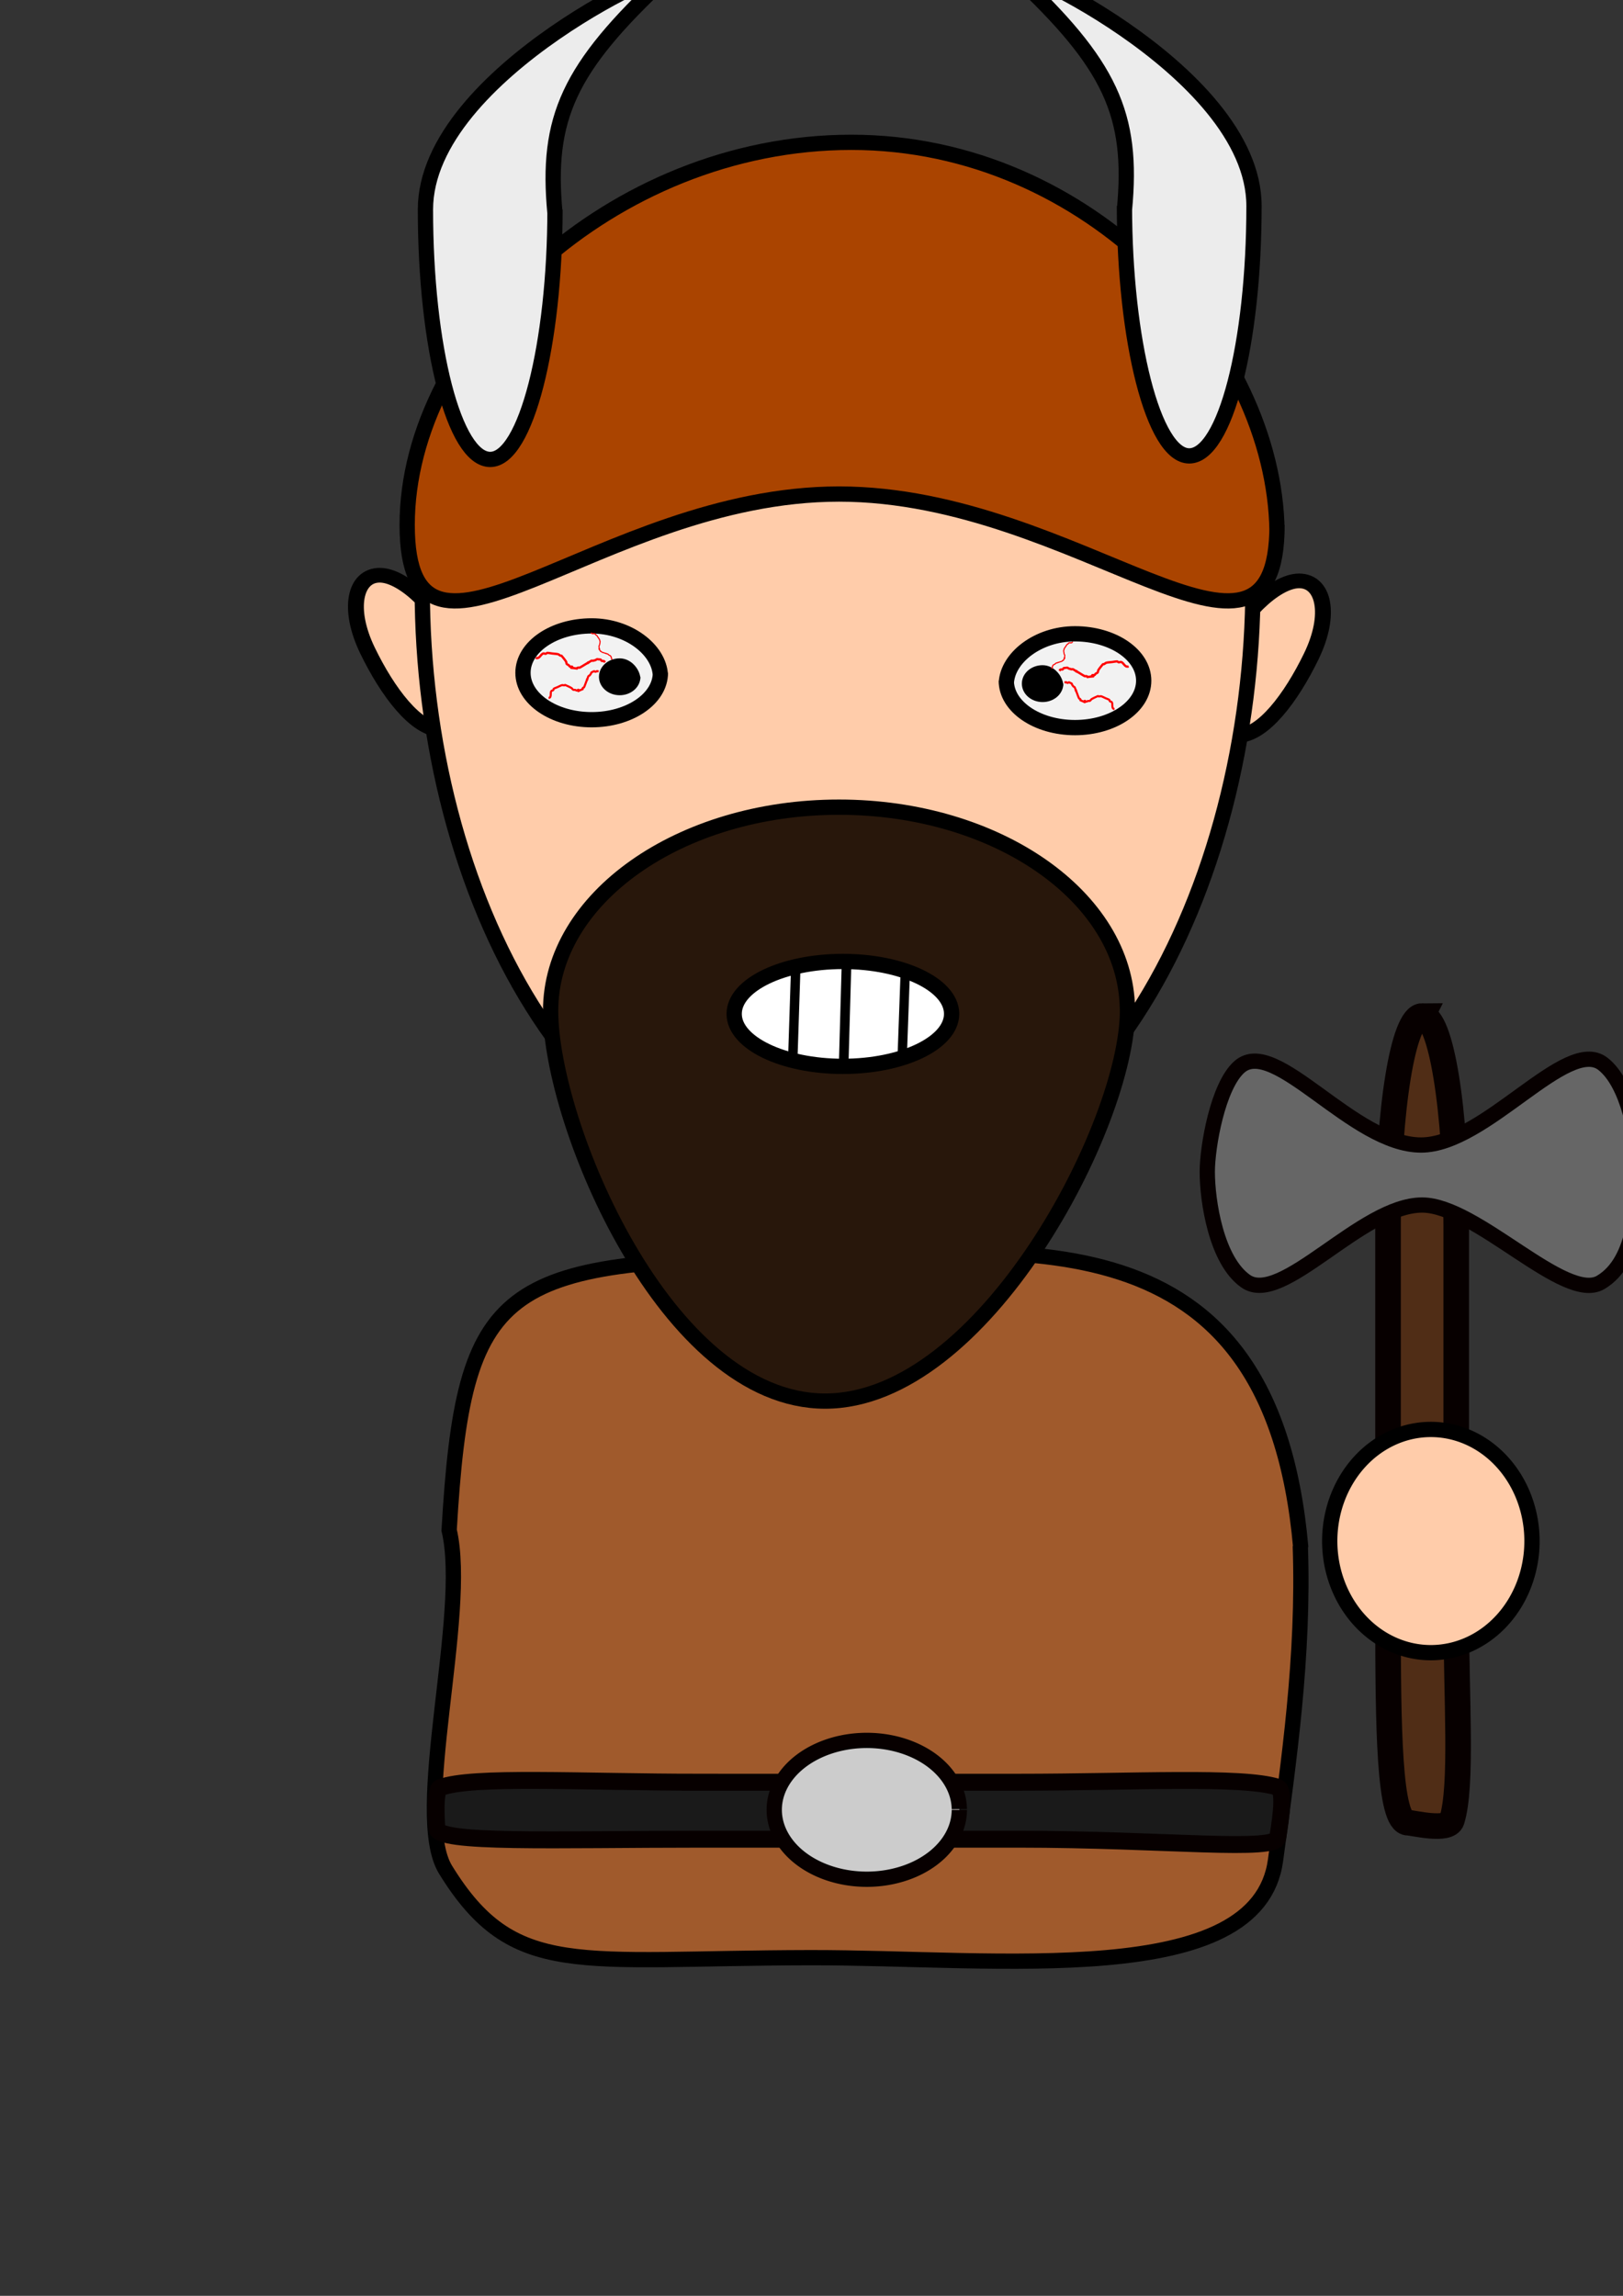 <?xml version="1.0" encoding="UTF-8" standalone="no"?>
<!-- Created with Inkscape (http://www.inkscape.org/) -->

<svg
   xmlns:dc="http://purl.org/dc/elements/1.1/"
   xmlns:cc="http://creativecommons.org/ns#"
   xmlns:rdf="http://www.w3.org/1999/02/22-rdf-syntax-ns#"
   xmlns:svg="http://www.w3.org/2000/svg"
   xmlns="http://www.w3.org/2000/svg"
   xmlns:sodipodi="http://sodipodi.sourceforge.net/DTD/sodipodi-0.dtd"
   xmlns:inkscape="http://www.inkscape.org/namespaces/inkscape"
   width="744.094"
   height="1052.362"
   id="svg2"
   version="1.1"
   inkscape:version="0.48.4 r9939"
   sodipodi:docname="viking.svg"
   inkscape:export-filename="C:\Users\Anders\Dropbox\HiG\Semester 3\GameJam\img\viking.png"
   inkscape:export-xdpi="15.481905"
   inkscape:export-ydpi="15.481905">
  <rect width="100%" height="100%" fill="#333333" stroke="none"/>
  <defs
     id="defs4" />
  <sodipodi:namedview
     id="base"
     pagecolor="#ffffff"
     bordercolor="#666666"
     borderopacity="1.0"
     inkscape:pageopacity="0.0"
     inkscape:pageshadow="2"
     inkscape:zoom="0.5"
     inkscape:cx="1107.3061"
     inkscape:cy="540.23107"
     inkscape:document-units="px"
     inkscape:current-layer="layer5"
     showgrid="false"
     inkscape:window-width="1920"
     inkscape:window-height="1017"
     inkscape:window-x="-8"
     inkscape:window-y="-8"
     inkscape:window-maximized="1"
     showguides="true"
     inkscape:guide-bbox="true" />
  <g
     inkscape:groupmode="layer"
     id="layer5"
     inkscape:label="ALL"
     style="display:inline">
    <g
       id="g6733"
       transform="matrix(1.307,0,0,1.209,-313.455,-63.452)"
       style="stroke:#000000;stroke-width:5.568;stroke-miterlimit:4;stroke-opacity:1;stroke-dasharray:none;display:inline">
      <path
         sodipodi:nodetypes="csssc"
         inkscape:connector-curvature="0"
         id="path3037-4-1"
         d="m 668.388,301.291 c 0,17.358 -2.964,30 5.714,30 8.679,0 18.612,-14.162 25.714,-30 7.143,-15.929 4.393,-28.571 -4.286,-28.571 -8.613,0 -21.335,13.866 -27.142,28.234"
         style="fill:#ffccaa;fill-opacity:1;fill-rule:evenodd;stroke:#000000;stroke-width:5.568;stroke-miterlimit:4;stroke-opacity:1;stroke-dasharray:none;display:inline" />
      <path
         sodipodi:nodetypes="csssc"
         inkscape:connector-curvature="0"
         id="path3037-5"
         d="m 400.183,299.148 c 0,17.358 2.964,30 -5.714,30 -8.679,0 -18.612,-14.162 -25.714,-30 -7.143,-15.929 -4.393,-28.571 4.286,-28.571 8.613,0 21.335,13.866 27.142,28.234"
         style="fill:#ffccaa;fill-opacity:1;fill-rule:evenodd;stroke:#000000;stroke-width:5.568;stroke-miterlimit:4;stroke-opacity:1;stroke-dasharray:none;display:inline" />
    </g>
    <path
       style="fill:#ffccaa;fill-opacity:1;fill-rule:evenodd;stroke:#000000;stroke-width:7;stroke-miterlimit:4;stroke-opacity:1;stroke-dasharray:none;display:inline"
       d="m 382.978,447.215 c -23.276,0 -20.82,-9.456 -21.258,12.068 l -2.474,121.411 c -0.057,2.782 3.99,4.472 5.433,5.025 1.443,0.553 53.592,-1.819 53.592,-1.819 0,0 -2.452,2.195 -2.451,2.067 l 1.214,-123.014 c 0.212,-21.528 2.292,-15.738 -20.984,-15.738 z"
       id="rect3058"
       inkscape:connector-curvature="0"
       sodipodi:nodetypes="ssszcssss" />
    <path
       style="fill:#a05a2c;fill-opacity:1;fill-rule:evenodd;stroke:#000000;stroke-width:7;stroke-miterlimit:4;stroke-opacity:1;stroke-dasharray:none;display:inline"
       d="m 596.147,708.566 c 1.766,50.803 -5.256,98.909 -11.353,144.11 -8.055,59.716 -127.147,44.532 -213.575,44.688 -106.756,0.193 -135.827,10.107 -166.921,-40.272 -15.792,-25.587 10.705,-117.155 1.617,-155.689 6.603,-113.692 23.569,-123.453 158.792,-125.047 101.868,-2.954 217.917,-23.06 231.65,133.064"
       id="path3464"
       inkscape:connector-curvature="0"
       sodipodi:nodetypes="csssccc" />
    <path
       style="fill:#ffccaa;fill-opacity:1;fill-rule:evenodd;stroke:#000000;stroke-width:7;stroke-miterlimit:4;stroke-opacity:1;stroke-dasharray:none;marker-start:none;display:inline"
       d="m 574.436,268.347 c 0,138.46 -70.82,279.877 -190.421,279.877 -119.601,0 -190.421,-139.594 -190.421,-278.054 0,-138.46 74.553,-188.712 194.154,-188.712 118.694,0 185.422,49.548 186.697,186.95"
       id="path3034"
       inkscape:connector-curvature="0"
       sodipodi:nodetypes="csssc" />
    <path
       style="fill:#1a1a1a;fill-opacity:1;fill-rule:evenodd;stroke:#070000;stroke-width:7.76;stroke-miterlimit:4;stroke-opacity:1"
       d="m 321.688,816.941 145.276,0 c 53.147,0 102.109,-2.866 118.65,2.226 4.397,1.354 0.286,21.31 0.286,22.829 0,7.232 -51.66,1.055 -118.936,1.055 l -145.276,0 c -67.276,0 -121.436,2.178 -121.436,-5.055 0,-1.25 -1.382,-17.458 1.643,-18.601 14.473,-5.47 64.147,-2.454 119.794,-2.454 z"
       id="rect3988"
       inkscape:connector-curvature="0"
       sodipodi:nodetypes="sssssssss" />
    <path
       sodipodi:type="arc"
       style="fill:#cccccc;fill-opacity:1;fill-rule:evenodd;stroke:#070000;stroke-width:7;stroke-miterlimit:4;stroke-opacity:1;stroke-dasharray:none"
       id="path3991"
       sodipodi:cx="-43.840622"
       sodipodi:cy="453.44275"
       sodipodi:rx="42.426407"
       sodipodi:ry="31.819805"
       d="m -1.414,453.443 a 42.426,31.82 0 1 1 -0.002,-0.342"
       sodipodi:start="0"
       sodipodi:end="6.2724451"
       sodipodi:open="true"
       transform="translate(441.235,376.181)" />
    <path
       sodipodi:type="arc"
       style="fill:#ffffff;fill-opacity:1;fill-rule:evenodd;stroke:#000000;stroke-width:4;stroke-miterlimit:4;stroke-opacity:1;stroke-dasharray:none"
       id="path3995"
       sodipodi:cx="-149.19952"
       sodipodi:cy="344.54831"
       sodipodi:rx="55.861435"
       sodipodi:ry="26.162951"
       d="m -93.338,344.548 a 55.861,26.163 0 1 1 -0.003,-0.281"
       sodipodi:start="0"
       sodipodi:end="6.2724451"
       sodipodi:open="true"
       transform="translate(531.744,117.38)" />
    <path
       style="fill:none;stroke:#000000;stroke-width:4.333;stroke-linecap:butt;stroke-linejoin:miter;stroke-miterlimit:4;stroke-opacity:1;stroke-dasharray:none"
       d="m 364.9,441.389 -1.48,45.32"
       id="path3993"
       inkscape:connector-type="polyline"
       inkscape:connector-curvature="0" />
    <path
       style="fill:none;stroke:#000000;stroke-width:4.278;stroke-linecap:butt;stroke-linejoin:miter;stroke-miterlimit:4;stroke-opacity:1;stroke-dasharray:none;display:inline"
       d="m 415.132,442.775 -1.536,42.548"
       id="path3993-4"
       inkscape:connector-type="polyline"
       inkscape:connector-curvature="0" />
    <path
       style="fill:none;stroke:#000000;stroke-width:4.41;stroke-linecap:butt;stroke-linejoin:miter;stroke-miterlimit:4;stroke-opacity:1;stroke-dasharray:none;display:inline"
       d="m 388.196,438.599 -1.403,49.487"
       id="path3993-5"
       inkscape:connector-type="polyline"
       inkscape:connector-curvature="0" />
  </g>
  <g
     inkscape:groupmode="layer"
     id="layer6"
     inkscape:label="Helmet"
     sodipodi:insensitive="true">
    <path
       style="fill:#aa4400;fill-opacity:1;fill-rule:evenodd;stroke:#000000;stroke-width:7;stroke-miterlimit:4;stroke-opacity:1;stroke-dasharray:none"
       d="m 585.484,240.604 c 0,85.915 -90.69,-14.142 -200.818,-14.142 -110.128,0 -197.99,100.057 -197.99,14.142 0,-85.915 93.519,-175.362 203.647,-175.362 109.292,0 193.976,92.933 195.15,178.192"
       id="path3000"
       inkscape:connector-curvature="0"
       sodipodi:nodetypes="csssc" />
    <path
       style="fill:#ececec;fill-opacity:1;fill-rule:evenodd;stroke:#000000;stroke-width:7;stroke-miterlimit:4;stroke-opacity:1;stroke-dasharray:none"
       d="m 254.447,96.047 c 0,61.508 -13.296,114.551 -29.698,114.551 -16.402,0 -29.698,-51.286 -29.698,-114.551 0,-63.265 122.007,-117.392 110.01,-106.208 -44.336,41.33 -54.775,64.263 -50.614,107.978"
       id="path3003"
       inkscape:connector-curvature="0"
       sodipodi:nodetypes="csssc" />
    <path
       style="fill:#ececec;fill-opacity:1;fill-rule:evenodd;stroke:#000000;stroke-width:7;stroke-miterlimit:4;stroke-opacity:1;stroke-dasharray:none"
       d="m 515.523,94.427 c 0,61.508 13.296,114.551 29.698,114.551 16.402,0 29.698,-51.286 29.698,-114.551 0,-63.265 -122.007,-117.392 -110.01,-106.208 44.336,41.33 54.775,64.263 50.614,107.978"
       id="path3003-1"
       inkscape:connector-curvature="0"
       sodipodi:nodetypes="csssc" />
  </g>
  <g
     inkscape:groupmode="layer"
     id="layer7"
     inkscape:label="Stache"
     sodipodi:insensitive="true"
     style="display:inline">
    <path
       style="fill:#28170b;fill-opacity:1;fill-rule:evenodd;stroke:#000000;stroke-width:7;stroke-miterlimit:4;stroke-opacity:1;stroke-dasharray:none"
       d="m 384.659,369.993 c -73.028,0 -132.219,41.795 -132.219,93.344 0,51.549 52.827,178.904 125.855,178.904 73.028,0 138.614,-127.354 138.614,-178.904 l -0.031,-1 c -0.778,-51.155 -59.745,-92.344 -132.219,-92.344 z m 1.781,70.719 c 27.323,0 49.55,10.605 49.844,23.781 l 0,0.25 c 0,13.278 -22.312,24.062 -49.844,24.062 -27.532,0 -49.844,-10.785 -49.844,-24.062 0,-13.278 22.312,-24.031 49.844,-24.031 z"
       id="path3796"
       inkscape:connector-curvature="0"
       sodipodi:nodetypes="sssccssscssss" />
  </g>
  <g
     inkscape:groupmode="layer"
     id="layer11"
     inkscape:label="Eyes"
     sodipodi:insensitive="true"
     style="display:inline">
    <path
       style="fill:#f2f2f2;fill-opacity:1;fill-rule:evenodd;stroke:#000000;stroke-width:7;stroke-miterlimit:4;stroke-opacity:1"
       d="m 302.769,308.399 c 0,11.874 -14.103,21.5 -31.5,21.5 -17.397,0 -31.5,-9.626 -31.5,-21.5 0,-11.874 14.103,-21.5 31.5,-21.5 16.969,0 30.889,10.942 31.481,22.518"
       id="path3806"
       inkscape:connector-curvature="0"
       sodipodi:nodetypes="csssc" />
    <path
       style="fill:#f2f2f2;fill-opacity:1;fill-rule:evenodd;stroke:#000000;stroke-width:7;stroke-miterlimit:4;stroke-opacity:1"
       d="m 461.353,312.021 c 0,11.874 14.103,21.5 31.5,21.5 17.397,0 31.5,-9.626 31.5,-21.5 0,-11.874 -14.103,-21.5 -31.5,-21.5 -16.969,0 -30.889,10.942 -31.481,22.518"
       id="path3806-7"
       inkscape:connector-curvature="0"
       sodipodi:nodetypes="csssc" />
    <path
       style="fill:#000000;fill-opacity:1;fill-rule:evenodd;stroke:#000000;stroke-width:7;stroke-miterlimit:4;stroke-opacity:1"
       d="m 290.124,310.23 c 0,2.734 -2.691,4.95 -6.01,4.95 -3.319,0 -6.01,-2.216 -6.01,-4.95 0,-2.734 2.691,-4.95 6.01,-4.95 3.238,0 5.894,3.362 6.007,6.027"
       id="path3834"
       inkscape:connector-curvature="0"
       sodipodi:nodetypes="csssc" />
    <path
       style="fill:#000000;fill-opacity:1;fill-rule:evenodd;stroke:#000000;stroke-width:7;stroke-miterlimit:4;stroke-opacity:1"
       d="m 484.01,313.362 c 0,2.734 -2.691,4.95 -6.01,4.95 -3.319,0 -6.01,-2.216 -6.01,-4.95 0,-2.734 2.691,-4.95 6.01,-4.95 3.238,0 5.894,3.362 6.007,6.027"
       id="path3834-0"
       inkscape:connector-curvature="0"
       sodipodi:nodetypes="csssc" />
    <path
       style="fill:none;stroke:#ff0000;stroke-width:0.952px;stroke-linecap:butt;stroke-linejoin:miter;stroke-opacity:1"
       d="m 251.523,319.96 c 1.573,-0.26 0.569,-2.373 1.282,-3.25 0.202,-0.248 0.64,-0.117 0.841,-0.365 0.143,-0.176 0.114,-0.475 0.257,-0.65 0.103,-0.127 1.392,-0.604 1.683,-0.73 0.489,-0.212 1.685,-0.853 2.104,-0.913 0.334,-0.048 0.669,0.121 1.006,0.103 0.15,-0.008 0.274,-0.218 0.421,-0.183 0.2,0.049 2.614,1.183 2.925,1.425 0.276,0.215 0.441,0.602 0.749,0.753 0.308,0.15 0.677,0.022 1.006,0.103 0.208,0.051 0.373,0.263 0.585,0.285 0.3,0.03 0.566,-0.499 0.841,-0.365 0.975,0.475 -1.378,1.137 1.006,0.103 1.915,-0.831 0.101,0.21 1.098,-1.015 0.101,-0.124 0.32,-0.058 0.421,-0.183 0.157,-0.193 0.875,-2.218 1.026,-2.6 0.086,-0.217 0.171,-0.433 0.257,-0.65 0.086,-0.217 0.061,-0.745 0.256,-0.65 0.195,0.095 -0.342,0.867 -0.256,0.65 0.171,-0.433 0.342,-0.867 0.513,-1.3 0.086,-0.217 0.114,-0.475 0.257,-0.65 0.101,-0.124 0.28,-0.122 0.421,-0.183 0.226,-0.278 0.484,-0.526 0.677,-0.833 0.122,-0.194 0.114,-0.475 0.256,-0.65 0.101,-0.124 0.28,-0.122 0.421,-0.183 0.28,-0.122 0.541,-0.348 0.841,-0.365 0.213,-0.012 0.373,0.263 0.585,0.285 0.3,0.03 0.542,-0.396 0.841,-0.365 0.212,0.022 0.39,0.19 0.585,0.285"
       id="path3859"
       inkscape:connector-curvature="0" />
    <path
       style="fill:none;stroke:#ff0000;stroke-width:0.952px;stroke-linecap:butt;stroke-linejoin:miter;stroke-opacity:1"
       d="m 510.952,325.051 c -1.573,-0.26 -0.569,-2.373 -1.282,-3.25 -0.202,-0.248 -0.64,-0.117 -0.841,-0.365 -0.143,-0.176 -0.114,-0.475 -0.257,-0.65 -0.103,-0.127 -1.392,-0.604 -1.683,-0.73 -0.489,-0.212 -1.685,-0.853 -2.104,-0.913 -0.334,-0.048 -0.669,0.121 -1.006,0.103 -0.15,-0.008 -0.274,-0.218 -0.421,-0.183 -0.2,0.049 -2.614,1.183 -2.925,1.425 -0.276,0.215 -0.441,0.602 -0.749,0.753 -0.308,0.15 -0.677,0.022 -1.006,0.103 -0.208,0.051 -0.373,0.263 -0.585,0.285 -0.3,0.03 -0.566,-0.499 -0.841,-0.365 -0.975,0.475 1.378,1.137 -1.006,0.103 -1.915,-0.831 -0.101,0.21 -1.098,-1.015 -0.101,-0.124 -0.32,-0.058 -0.421,-0.183 -0.157,-0.193 -0.875,-2.218 -1.026,-2.6 -0.086,-0.217 -0.171,-0.433 -0.257,-0.65 -0.086,-0.217 -0.061,-0.745 -0.256,-0.65 -0.195,0.095 0.342,0.867 0.256,0.65 -0.171,-0.433 -0.342,-0.867 -0.513,-1.3 -0.086,-0.217 -0.114,-0.475 -0.257,-0.65 -0.101,-0.124 -0.28,-0.122 -0.421,-0.183 -0.226,-0.278 -0.484,-0.526 -0.677,-0.833 -0.122,-0.194 -0.114,-0.475 -0.256,-0.65 -0.101,-0.124 -0.28,-0.122 -0.421,-0.183 -0.28,-0.122 -0.541,-0.348 -0.841,-0.365 -0.213,-0.012 -0.373,0.263 -0.585,0.285 -0.3,0.03 -0.542,-0.396 -0.841,-0.365 -0.212,0.022 -0.39,0.19 -0.585,0.285"
       id="path3859-9"
       inkscape:connector-curvature="0" />
    <path
       style="fill:none;stroke:#ff0000;stroke-width:1.049px;stroke-linecap:butt;stroke-linejoin:miter;stroke-opacity:1"
       d="m 517.437,305.467 c -1.803,0.615 -2.152,-1.676 -3.471,-2.03 -0.373,-0.1 -0.74,0.241 -1.113,0.141 -0.264,-0.071 -0.43,-0.335 -0.694,-0.406 -0.19,-0.051 -1.842,0.233 -2.226,0.282 -0.647,0.082 -2.31,0.18 -2.783,0.352 -0.378,0.137 -0.615,0.455 -0.976,0.617 -0.161,0.073 -0.428,-0.037 -0.557,0.07 -0.175,0.146 -1.932,2.368 -2.095,2.734 -0.145,0.325 -0.061,0.735 -0.282,1.023 -0.221,0.288 -0.687,0.377 -0.976,0.617 -0.182,0.152 -0.213,0.417 -0.419,0.547 -0.291,0.184 -0.916,-0.117 -1.113,0.141 -0.698,0.911 2.178,0.218 -0.976,0.617 -2.534,0.321 0.033,0.229 -1.807,-0.265 -0.186,-0.05 -0.37,0.12 -0.557,0.07 -0.29,-0.078 -2.368,-1.385 -2.777,-1.624 -0.231,-0.135 -0.463,-0.271 -0.694,-0.406 -0.231,-0.135 -0.554,-0.588 -0.694,-0.406 -0.14,0.182 0.926,0.541 0.694,0.406 -0.463,-0.271 -0.926,-0.541 -1.388,-0.812 -0.231,-0.135 -0.43,-0.335 -0.694,-0.406 -0.186,-0.05 -0.371,0.047 -0.557,0.07 -0.417,-0.112 -0.849,-0.182 -1.251,-0.335 -0.254,-0.097 -0.43,-0.335 -0.694,-0.406 -0.186,-0.05 -0.371,0.047 -0.557,0.07 -0.371,0.047 -0.79,-0.004 -1.113,0.141 -0.228,0.102 -0.213,0.417 -0.419,0.547 -0.291,0.184 -0.822,-0.043 -1.113,0.141 -0.206,0.13 -0.279,0.365 -0.419,0.547"
       id="path3859-9-4"
       inkscape:connector-curvature="0" />
    <path
       style="fill:none;stroke:#ff0000;stroke-width:1.049px;stroke-linecap:butt;stroke-linejoin:miter;stroke-opacity:1"
       d="m 245.64,301.565 c 1.803,0.615 2.152,-1.676 3.471,-2.03 0.373,-0.1 0.74,0.241 1.113,0.141 0.264,-0.071 0.43,-0.335 0.694,-0.406 0.19,-0.051 1.842,0.233 2.226,0.282 0.647,0.082 2.31,0.18 2.783,0.352 0.378,0.137 0.615,0.455 0.976,0.617 0.161,0.073 0.428,-0.037 0.557,0.07 0.175,0.146 1.932,2.368 2.095,2.734 0.145,0.325 0.061,0.735 0.282,1.023 0.221,0.288 0.687,0.377 0.976,0.617 0.182,0.152 0.213,0.417 0.419,0.547 0.291,0.184 0.916,-0.117 1.113,0.141 0.698,0.911 -2.178,0.218 0.976,0.617 2.534,0.321 -0.033,0.229 1.807,-0.265 0.186,-0.05 0.37,0.12 0.557,0.07 0.29,-0.078 2.368,-1.385 2.777,-1.624 0.231,-0.135 0.463,-0.271 0.694,-0.406 0.231,-0.135 0.554,-0.588 0.694,-0.406 0.14,0.182 -0.926,0.541 -0.694,0.406 0.463,-0.271 0.926,-0.541 1.388,-0.812 0.231,-0.135 0.43,-0.335 0.694,-0.406 0.186,-0.05 0.371,0.047 0.557,0.07 0.417,-0.112 0.849,-0.182 1.251,-0.335 0.254,-0.097 0.43,-0.335 0.694,-0.406 0.186,-0.05 0.371,0.047 0.557,0.07 0.371,0.047 0.79,-0.004 1.113,0.141 0.228,0.102 0.213,0.417 0.419,0.547 0.291,0.184 0.822,-0.043 1.113,0.141 0.206,0.13 0.279,0.365 0.419,0.547"
       id="path3859-9-4-8"
       inkscape:connector-curvature="0" />
    <path
       style="fill:none;stroke:#ff0000;stroke-width:0.511px;stroke-linecap:butt;stroke-linejoin:miter;stroke-opacity:1"
       d="m 271.019,289.988 c 0.361,0.871 1.28,0.231 1.826,0.599 0.155,0.104 0.152,0.354 0.307,0.458 0.109,0.073 0.256,0.046 0.365,0.12 0.079,0.053 0.508,0.757 0.614,0.915 0.178,0.266 0.676,0.912 0.767,1.144 0.073,0.185 0.037,0.379 0.095,0.567 0.026,0.084 0.15,0.145 0.153,0.229 0.005,0.114 -0.215,1.506 -0.292,1.689 -0.068,0.162 -0.239,0.269 -0.27,0.447 -0.031,0.178 0.087,0.38 0.095,0.567 0.005,0.118 -0.078,0.218 -0.058,0.338 0.028,0.169 0.334,0.298 0.307,0.458 -0.097,0.563 -0.775,-0.73 0.095,0.567 0.699,1.042 -0.091,0.064 0.672,0.577 0.077,0.052 0.076,0.177 0.153,0.229 0.12,0.081 1.246,0.409 1.461,0.479 0.122,0.04 0.244,0.08 0.365,0.12 0.122,0.04 0.385,0.007 0.365,0.12 -0.019,0.113 -0.487,-0.16 -0.365,-0.12 0.244,0.08 0.487,0.16 0.731,0.24 0.122,0.04 0.256,0.046 0.365,0.12 0.077,0.052 0.102,0.153 0.153,0.229 0.173,0.116 0.336,0.252 0.519,0.349 0.116,0.061 0.256,0.046 0.365,0.12 0.077,0.052 0.102,0.153 0.153,0.229 0.102,0.153 0.254,0.29 0.307,0.458 0.037,0.119 -0.078,0.218 -0.058,0.338 0.028,0.169 0.279,0.289 0.307,0.458 0.02,0.119 -0.039,0.225 -0.058,0.338"
       id="path3859-9-4-8-8"
       inkscape:connector-curvature="0" />
    <path
       style="fill:none;stroke:#ff0000;stroke-width:0.511px;stroke-linecap:butt;stroke-linejoin:miter;stroke-opacity:1"
       d="m 491.752,294.174 c -0.361,0.871 -1.28,0.231 -1.826,0.599 -0.155,0.104 -0.152,0.354 -0.307,0.458 -0.109,0.073 -0.256,0.046 -0.365,0.12 -0.079,0.053 -0.508,0.757 -0.614,0.915 -0.178,0.266 -0.676,0.912 -0.767,1.144 -0.073,0.185 -0.037,0.379 -0.095,0.567 -0.026,0.084 -0.15,0.145 -0.153,0.229 -0.005,0.114 0.215,1.506 0.292,1.689 0.068,0.162 0.239,0.269 0.27,0.447 0.031,0.178 -0.087,0.38 -0.095,0.567 -0.005,0.118 0.078,0.218 0.058,0.338 -0.028,0.169 -0.334,0.298 -0.307,0.458 0.097,0.563 0.775,-0.73 -0.095,0.567 -0.699,1.042 0.091,0.064 -0.672,0.577 -0.077,0.052 -0.076,0.177 -0.153,0.229 -0.12,0.081 -1.246,0.409 -1.461,0.479 -0.122,0.04 -0.244,0.08 -0.365,0.12 -0.122,0.04 -0.385,0.007 -0.365,0.12 0.019,0.113 0.487,-0.16 0.365,-0.12 -0.244,0.08 -0.487,0.16 -0.731,0.24 -0.122,0.04 -0.256,0.046 -0.365,0.12 -0.077,0.052 -0.102,0.153 -0.153,0.229 -0.173,0.116 -0.336,0.252 -0.519,0.349 -0.116,0.061 -0.256,0.046 -0.365,0.12 -0.077,0.052 -0.102,0.153 -0.153,0.229 -0.102,0.153 -0.254,0.29 -0.307,0.458 -0.037,0.119 0.078,0.218 0.058,0.338 -0.028,0.169 -0.279,0.289 -0.307,0.458 -0.02,0.119 0.039,0.225 0.058,0.338"
       id="path3859-9-4-8-8-2"
       inkscape:connector-curvature="0" />
  </g>
  <g
     inkscape:groupmode="layer"
     id="layer12"
     inkscape:label="Hands"
     sodipodi:insensitive="true">
    <path
       style="fill:#502d16;fill-opacity:1;fill-rule:evenodd;stroke:#070000;stroke-width:11.728;stroke-miterlimit:4;stroke-opacity:1"
       d="m 652,465.726 c 8.662,0 15.636,42.821 15.636,96.012 l 0,177.249 c 0,39.888 2.923,79.726 -2.02,95.406 -1.65,5.235 -17.95,1.105 -20.116,1.105 -8.662,0 -9.136,-43.321 -9.136,-96.512 l 0,-177.249 c 0,-53.191 6.974,-96.012 15.636,-96.012 z"
       id="rect3979"
       inkscape:connector-curvature="0"
       sodipodi:nodetypes="ssssssss" />
    <path
       sodipodi:type="arc"
       style="fill:#ffccaa;fill-opacity:1;stroke:#000000;stroke-width:7;stroke-linecap:round;stroke-linejoin:round;stroke-miterlimit:4;stroke-opacity:1;stroke-dasharray:none;display:inline"
       id="path7127"
       sodipodi:cx="637.91138"
       sodipodi:cy="723.01447"
       sodipodi:rx="46.364483"
       sodipodi:ry="51.160809"
       d="m 684.276,723.014 a 46.364,51.161 0 1 1 -0.003,-0.549"
       sodipodi:start="0"
       sodipodi:end="6.2724451"
       sodipodi:open="true"
       transform="translate(18.089,-16.652)" />
    <path
       style="fill:#666666;fill-opacity:1;fill-rule:evenodd;stroke:#070000;stroke-width:7;stroke-miterlimit:4;stroke-opacity:1"
       d="m 651.5,524.862 c 29.607,0 66.824,-50.155 83.422,-37.179 11.665,9.119 16.078,34.525 16.078,46.929 0,15.204 -0.386,43.408 -17.177,53.24 -16.401,9.603 -56.912,-35.49 -81.823,-35.49 -27.865,0 -64.227,46.608 -80.893,34.921 C 557.62,577.826 553.5,550.555 553.5,537.112 c 0,-11.381 4.82,-39.422 14.79,-48.127 16.358,-14.283 51.887,35.877 83.21,35.877 z"
       id="rect3984"
       inkscape:connector-curvature="0"
       sodipodi:nodetypes="sssssssss" />
  </g>
  <g
     inkscape:groupmode="layer"
     id="layer13"
     inkscape:label="Clothes" />
</svg>

